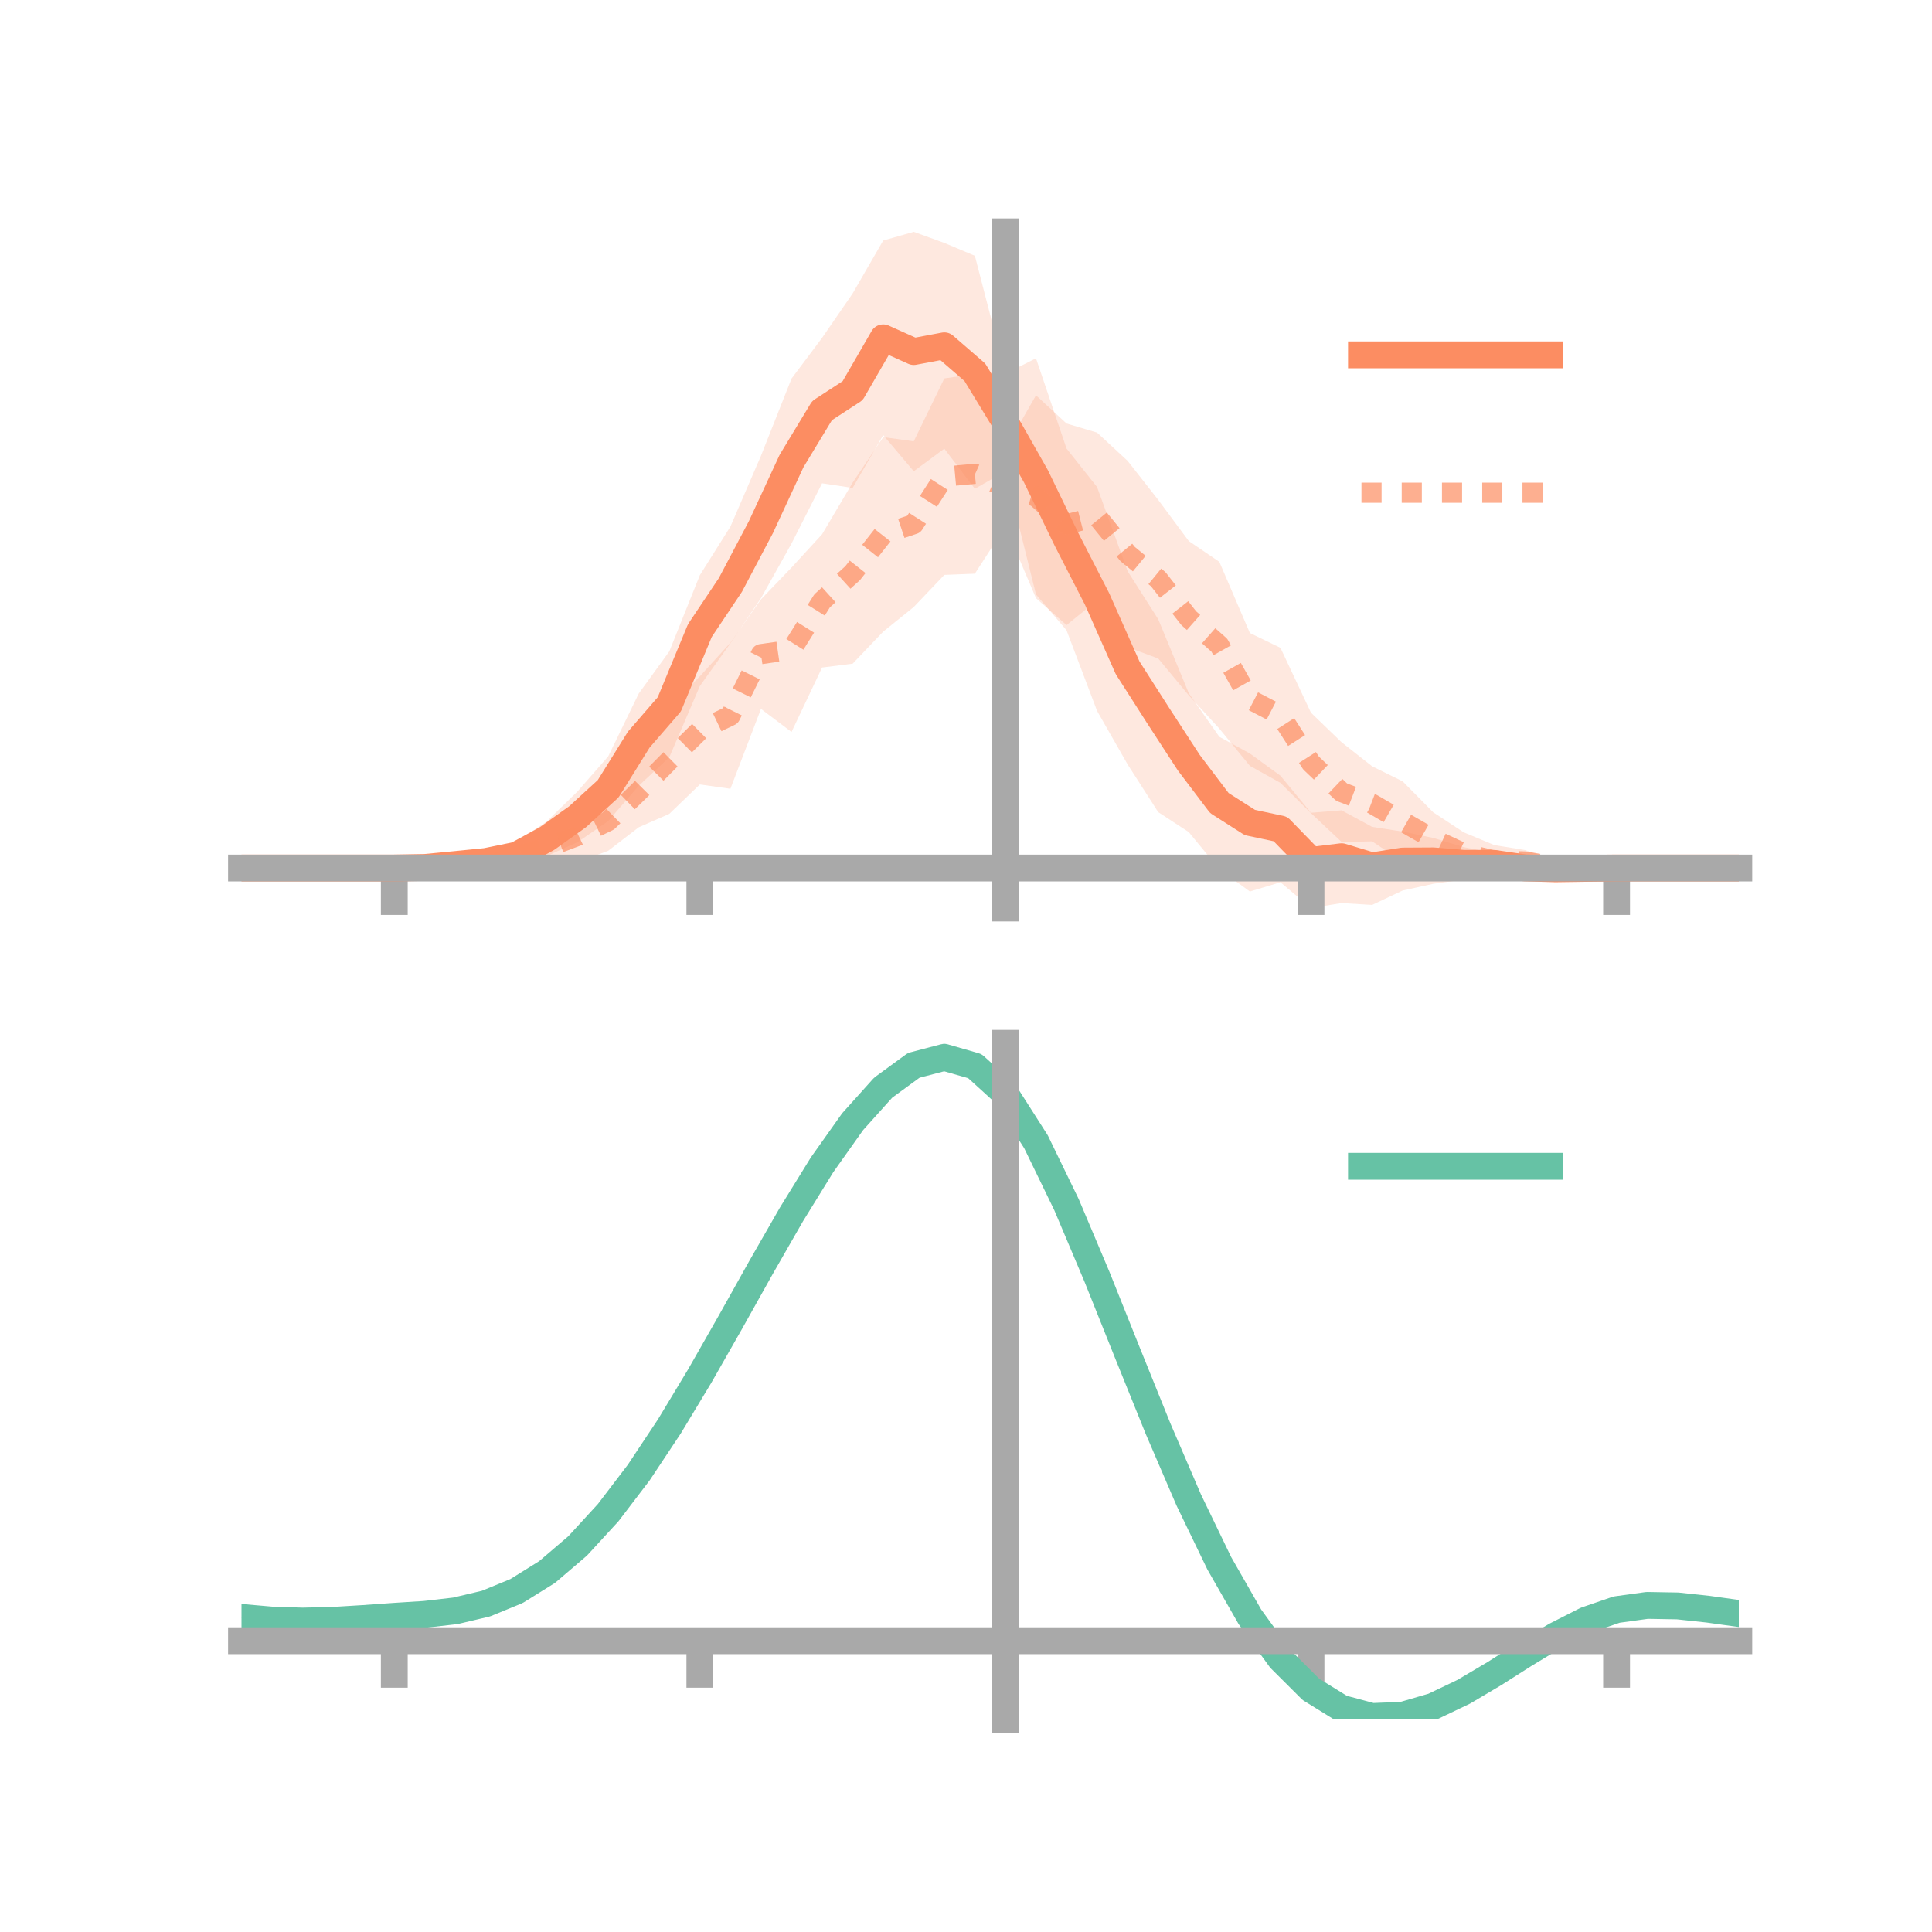 <?xml version="1.0" encoding="utf-8" standalone="no"?>
<!DOCTYPE svg PUBLIC "-//W3C//DTD SVG 1.1//EN"
  "http://www.w3.org/Graphics/SVG/1.1/DTD/svg11.dtd">
<!-- Created with matplotlib (https://matplotlib.org/) -->
<svg height="144pt" version="1.1" viewBox="0 0 144 144" width="144pt" xmlns="http://www.w3.org/2000/svg" xmlns:xlink="http://www.w3.org/1999/xlink">
 <defs>
  <style type="text/css">*{stroke-linecap:butt;stroke-linejoin:round;}</style>
 </defs>
 <g id="figure_1">
  <g id="patch_1">
   <path d="M 0 144 
L 144 144 
L 144 0 
L 0 0 
z
" style="fill:none;"/>
  </g>
  <g id="axes_1">
   <g id="patch_2">
    <path d="M 18 67.68 
L 129.6 67.68 
L 129.6 17.28 
L 18 17.28 
z
" style="fill:none;"/>
   </g>
   <g id="PolyCollection_1">
    <path clip-path="url(#pb3ae5c24fb)" d="M 18 64.696 
L 18 64.696 
L 20.278 64.696 
L 22.555 64.696 
L 24.833 64.696 
L 27.11 64.696 
L 29.388 64.696 
L 31.665 64.515 
L 33.943 63.998 
L 36.22 63.45 
L 38.498 62.742 
L 40.776 61.207 
L 43.053 58.979 
L 45.331 56.378 
L 47.608 51.693 
L 49.886 48.552 
L 52.163 42.869 
L 54.441 39.248 
L 56.718 33.973 
L 58.996 28.22 
L 61.273 25.182 
L 63.551 21.873 
L 65.829 17.927 
L 68.106 17.28 
L 70.384 18.106 
L 72.661 19.065 
L 74.939 27.855 
L 77.216 26.706 
L 79.494 33.433 
L 81.771 36.303 
L 84.049 42.578 
L 86.327 46.152 
L 88.604 51.666 
L 90.882 54.917 
L 93.159 56.162 
L 95.437 57.817 
L 97.714 60.579 
L 99.992 60.397 
L 102.269 61.629 
L 104.547 61.984 
L 106.824 62.456 
L 109.102 63.14 
L 111.38 63.589 
L 113.657 63.931 
L 115.935 64.412 
L 118.212 64.635 
L 120.49 64.696 
L 122.767 64.696 
L 125.045 64.696 
L 127.322 64.696 
L 129.6 64.696 
L 129.6 64.696 
L 129.6 64.696 
L 127.322 64.696 
L 125.045 64.696 
L 122.767 64.696 
L 120.49 64.696 
L 118.212 64.806 
L 115.935 65.095 
L 113.657 65.44 
L 111.38 65.112 
L 109.102 65.558 
L 106.824 65.874 
L 104.547 66.373 
L 102.269 67.448 
L 99.992 67.309 
L 97.714 67.68 
L 95.437 65.759 
L 93.159 66.447 
L 90.882 64.789 
L 88.604 62.02 
L 86.327 60.531 
L 84.049 56.98 
L 81.771 52.99 
L 79.494 46.978 
L 77.216 44.304 
L 74.939 35.126 
L 72.661 36.431 
L 70.384 33.442 
L 68.106 35.125 
L 65.829 32.43 
L 63.551 36.366 
L 61.273 36.023 
L 58.996 40.509 
L 56.718 44.587 
L 54.441 47.943 
L 52.163 51.134 
L 49.886 56.443 
L 47.608 58.565 
L 45.331 61.199 
L 43.053 62.766 
L 40.776 63.79 
L 38.498 64.743 
L 36.22 64.968 
L 33.943 64.874 
L 31.665 64.796 
L 29.388 64.696 
L 27.11 64.696 
L 24.833 64.696 
L 22.555 64.696 
L 20.278 64.696 
L 18 64.696 
z
" style="fill:#fc8d62;fill-opacity:0.2;"/>
   </g>
   <g id="PolyCollection_2">
    <path clip-path="url(#pb3ae5c24fb)" d="M 18 64.696 
L 18 64.696 
L 20.278 64.696 
L 22.555 64.696 
L 24.833 64.696 
L 27.11 64.696 
L 29.388 64.696 
L 31.665 64.513 
L 33.943 64.14 
L 36.22 63.818 
L 38.498 62.607 
L 40.776 61.57 
L 43.053 60.336 
L 45.331 58.992 
L 47.608 56.316 
L 49.886 52.712 
L 52.163 50.407 
L 54.441 47.907 
L 56.718 44.672 
L 58.996 42.3 
L 61.273 39.819 
L 63.551 35.972 
L 65.829 32.58 
L 68.106 32.894 
L 70.384 28.206 
L 72.661 27.874 
L 74.939 33.456 
L 77.216 29.465 
L 79.494 31.566 
L 81.771 32.245 
L 84.049 34.354 
L 86.327 37.258 
L 88.604 40.326 
L 90.882 41.875 
L 93.159 47.181 
L 95.437 48.284 
L 97.714 53.122 
L 99.992 55.323 
L 102.269 57.114 
L 104.547 58.238 
L 106.824 60.544 
L 109.102 62.041 
L 111.38 62.989 
L 113.657 63.355 
L 115.935 64.122 
L 118.212 64.518 
L 120.49 64.696 
L 122.767 64.696 
L 125.045 64.696 
L 127.322 64.696 
L 129.6 64.696 
L 129.6 64.696 
L 129.6 64.696 
L 127.322 64.696 
L 125.045 64.696 
L 122.767 64.696 
L 120.49 64.696 
L 118.212 64.866 
L 115.935 65.066 
L 113.657 65.061 
L 111.38 65.287 
L 109.102 65.168 
L 106.824 64.529 
L 104.547 64.232 
L 102.269 62.71 
L 99.992 62.752 
L 97.714 60.609 
L 95.437 58.35 
L 93.159 57.082 
L 90.882 54.306 
L 88.604 51.828 
L 86.327 49.081 
L 84.049 48.237 
L 81.771 44.747 
L 79.494 46.59 
L 77.216 44.583 
L 74.939 39.229 
L 72.661 42.759 
L 70.384 42.849 
L 68.106 45.243 
L 65.829 47.077 
L 63.551 49.466 
L 61.273 49.753 
L 58.996 54.556 
L 56.718 52.839 
L 54.441 58.789 
L 52.163 58.468 
L 49.886 60.661 
L 47.608 61.661 
L 45.331 63.412 
L 43.053 64.269 
L 40.776 64.765 
L 38.498 65.045 
L 36.22 65.354 
L 33.943 65.03 
L 31.665 64.836 
L 29.388 64.696 
L 27.11 64.696 
L 24.833 64.696 
L 22.555 64.696 
L 20.278 64.696 
L 18 64.696 
z
" style="fill:#fc8d62;fill-opacity:0.2;"/>
   </g>
   <g id="matplotlib.axis_1">
    <g id="xtick_1">
     <g id="line2d_1">
      <defs>
       <path d="M 0 0 
L 0 3.5 
" id="m64d8741b8c" style="stroke:#a9a9a9;stroke-width:2;"/>
      </defs>
      <g>
       <use style="fill:#a9a9a9;stroke:#a9a9a9;stroke-width:2;" x="29.388" xlink:href="#m64d8741b8c" y="64.696"/>
      </g>
     </g>
    </g>
    <g id="xtick_2">
     <g id="line2d_2">
      <g>
       <use style="fill:#a9a9a9;stroke:#a9a9a9;stroke-width:2;" x="52.163" xlink:href="#m64d8741b8c" y="64.696"/>
      </g>
     </g>
    </g>
    <g id="xtick_3">
     <g id="line2d_3">
      <g>
       <use style="fill:#a9a9a9;stroke:#a9a9a9;stroke-width:2;" x="74.939" xlink:href="#m64d8741b8c" y="64.696"/>
      </g>
     </g>
    </g>
    <g id="xtick_4">
     <g id="line2d_4">
      <g>
       <use style="fill:#a9a9a9;stroke:#a9a9a9;stroke-width:2;" x="97.714" xlink:href="#m64d8741b8c" y="64.696"/>
      </g>
     </g>
    </g>
    <g id="xtick_5">
     <g id="line2d_5">
      <g>
       <use style="fill:#a9a9a9;stroke:#a9a9a9;stroke-width:2;" x="120.49" xlink:href="#m64d8741b8c" y="64.696"/>
      </g>
     </g>
    </g>
   </g>
   <g id="matplotlib.axis_2"/>
   <g id="line2d_6">
    <path clip-path="url(#pb3ae5c24fb)" d="M 18 64.696 
L 20.278 64.696 
L 22.555 64.696 
L 24.833 64.696 
L 27.11 64.696 
L 29.388 64.696 
L 31.665 64.655 
L 33.943 64.436 
L 36.22 64.209 
L 38.498 63.742 
L 40.776 62.498 
L 43.053 60.873 
L 45.331 58.788 
L 47.608 55.129 
L 49.886 52.498 
L 52.163 47.001 
L 54.441 43.596 
L 56.718 39.28 
L 58.996 34.364 
L 61.273 30.602 
L 63.551 29.12 
L 65.829 25.179 
L 68.106 26.203 
L 70.384 25.774 
L 72.661 27.748 
L 74.939 31.49 
L 77.216 35.505 
L 79.494 40.206 
L 81.771 44.646 
L 84.049 49.779 
L 86.327 53.341 
L 88.604 56.843 
L 90.882 59.853 
L 93.159 61.305 
L 95.437 61.788 
L 97.714 64.129 
L 99.992 63.853 
L 102.269 64.539 
L 104.547 64.178 
L 106.824 64.165 
L 109.102 64.349 
L 111.38 64.351 
L 113.657 64.686 
L 115.935 64.753 
L 118.212 64.721 
L 120.49 64.696 
L 122.767 64.696 
L 125.045 64.696 
L 127.322 64.696 
L 129.6 64.696 
" style="fill:none;stroke:#fc8d62;stroke-linecap:square;stroke-width:2;"/>
   </g>
   <g id="line2d_7">
    <path clip-path="url(#pb3ae5c24fb)" d="M 18 64.696 
L 20.278 64.696 
L 22.555 64.696 
L 24.833 64.696 
L 27.11 64.696 
L 29.388 64.696 
L 31.665 64.675 
L 33.943 64.585 
L 36.22 64.586 
L 38.498 63.826 
L 40.776 63.167 
L 43.053 62.303 
L 45.331 61.202 
L 47.608 58.989 
L 49.886 56.687 
L 52.163 54.438 
L 54.441 53.348 
L 56.718 48.755 
L 58.996 48.428 
L 61.273 44.786 
L 63.551 42.719 
L 65.829 39.828 
L 68.106 39.069 
L 70.384 35.527 
L 72.661 35.316 
L 74.939 36.342 
L 77.216 37.024 
L 79.494 39.078 
L 81.771 38.496 
L 84.049 41.295 
L 86.327 43.169 
L 88.604 46.077 
L 90.882 48.09 
L 93.159 52.132 
L 95.437 53.317 
L 97.714 56.866 
L 99.992 59.038 
L 102.269 59.912 
L 104.547 61.235 
L 106.824 62.536 
L 109.102 63.605 
L 111.38 64.138 
L 113.657 64.208 
L 115.935 64.594 
L 118.212 64.692 
L 120.49 64.696 
L 122.767 64.696 
L 125.045 64.696 
L 127.322 64.696 
L 129.6 64.696 
" style="fill:none;stroke:#fc8d62;stroke-dasharray:1.5,1.5;stroke-dashoffset:0;stroke-opacity:0.7;stroke-width:1.5;"/>
   </g>
   <g id="patch_3">
    <path d="M 74.939 67.68 
L 74.939 17.28 
" style="fill:none;stroke:#a9a9a9;stroke-linecap:square;stroke-linejoin:miter;stroke-width:2;"/>
   </g>
   <g id="patch_4">
    <path d="M 129.6 67.68 
L 129.6 17.28 
" style="fill:none;"/>
   </g>
   <g id="patch_5">
    <path d="M 18 64.696 
L 129.6 64.696 
" style="fill:none;stroke:#a9a9a9;stroke-linecap:square;stroke-linejoin:miter;stroke-width:2;"/>
   </g>
   <g id="patch_6">
    <path d="M 18 17.28 
L 129.6 17.28 
" style="fill:none;"/>
   </g>
   <g id="legend_1">
    <g id="line2d_8">
     <path d="M 101.475 26.449 
L 115.475 26.449 
" style="fill:none;stroke:#fc8d62;stroke-linecap:square;stroke-width:2;"/>
    </g>
    <g id="line2d_9"/>
    <g id="text_1">
     <!--   -->
     <g transform="translate(121.075 28.899)scale(0.07 -0.07)">
      <defs>
       <path id="DejaVuSans-32"/>
      </defs>
      <use xlink:href="#DejaVuSans-32"/>
     </g>
    </g>
    <g id="line2d_10">
     <path d="M 101.475 36.724 
L 115.475 36.724 
" style="fill:none;stroke:#fc8d62;stroke-dasharray:1.5,1.5;stroke-dashoffset:0;stroke-opacity:0.7;stroke-width:1.5;"/>
    </g>
    <g id="line2d_11"/>
    <g id="text_2">
     <!--   -->
     <g transform="translate(121.075 39.174)scale(0.07 -0.07)">
      <use xlink:href="#DejaVuSans-32"/>
     </g>
    </g>
   </g>
  </g>
  <g id="axes_2">
   <g id="patch_7">
    <path d="M 18 128.16 
L 129.6 128.16 
L 129.6 77.76 
L 18 77.76 
z
" style="fill:none;"/>
   </g>
   <g id="PolyCollection_3">
    <path clip-path="url(#pefbafee5f1)" d="M 18 120.598 
L 18 120.509 
L 20.278 120.718 
L 22.555 120.794 
L 24.833 120.737 
L 27.11 120.588 
L 29.388 120.418 
L 31.665 120.268 
L 33.943 120 
L 36.22 119.455 
L 38.498 118.507 
L 40.776 117.065 
L 43.053 115.077 
L 45.331 112.533 
L 47.608 109.467 
L 49.886 105.945 
L 52.163 102.067 
L 54.441 97.964 
L 56.718 93.79 
L 58.996 89.719 
L 61.273 85.941 
L 63.551 82.656 
L 65.829 80.064 
L 68.106 78.367 
L 70.384 77.76 
L 72.661 78.427 
L 74.939 80.535 
L 77.216 84.161 
L 79.494 88.93 
L 81.771 94.411 
L 84.049 100.198 
L 86.327 105.934 
L 88.604 111.323 
L 90.882 116.129 
L 93.159 120.183 
L 95.437 123.38 
L 97.714 125.679 
L 99.992 127.1 
L 102.269 127.713 
L 104.547 127.626 
L 106.824 126.974 
L 109.102 125.906 
L 111.38 124.582 
L 113.657 123.163 
L 115.935 121.807 
L 118.212 120.666 
L 120.49 119.889 
L 122.767 119.575 
L 125.045 119.619 
L 127.322 119.872 
L 129.6 120.204 
L 129.6 120.319 
L 129.6 120.319 
L 127.322 120.011 
L 125.045 119.775 
L 122.767 119.739 
L 120.49 120.056 
L 118.212 120.844 
L 115.935 122.018 
L 113.657 123.425 
L 111.38 124.902 
L 109.102 126.278 
L 106.824 127.385 
L 104.547 128.061 
L 102.269 128.16 
L 99.992 127.557 
L 97.714 126.162 
L 95.437 123.922 
L 93.159 120.828 
L 90.882 116.919 
L 88.604 112.288 
L 86.327 107.092 
L 84.049 101.554 
L 81.771 95.961 
L 79.494 90.658 
L 77.216 86.04 
L 74.939 82.53 
L 72.661 80.495 
L 70.384 79.853 
L 68.106 80.439 
L 65.829 82.068 
L 63.551 84.551 
L 61.273 87.69 
L 58.996 91.292 
L 56.718 95.165 
L 54.441 99.131 
L 52.163 103.024 
L 49.886 106.701 
L 47.608 110.04 
L 45.331 112.95 
L 43.053 115.371 
L 40.776 117.275 
L 38.498 118.669 
L 36.22 119.593 
L 33.943 120.125 
L 31.665 120.383 
L 29.388 120.521 
L 27.11 120.676 
L 24.833 120.808 
L 22.555 120.855 
L 20.278 120.786 
L 18 120.598 
z
" style="fill:#66c2a5;fill-opacity:0.2;"/>
   </g>
   <g id="matplotlib.axis_3">
    <g id="xtick_6">
     <g id="line2d_12">
      <g>
       <use style="fill:#a9a9a9;stroke:#a9a9a9;stroke-width:2;" x="29.388" xlink:href="#m64d8741b8c" y="122.292"/>
      </g>
     </g>
    </g>
    <g id="xtick_7">
     <g id="line2d_13">
      <g>
       <use style="fill:#a9a9a9;stroke:#a9a9a9;stroke-width:2;" x="52.163" xlink:href="#m64d8741b8c" y="122.292"/>
      </g>
     </g>
    </g>
    <g id="xtick_8">
     <g id="line2d_14">
      <g>
       <use style="fill:#a9a9a9;stroke:#a9a9a9;stroke-width:2;" x="74.939" xlink:href="#m64d8741b8c" y="122.292"/>
      </g>
     </g>
    </g>
    <g id="xtick_9">
     <g id="line2d_15">
      <g>
       <use style="fill:#a9a9a9;stroke:#a9a9a9;stroke-width:2;" x="97.714" xlink:href="#m64d8741b8c" y="122.292"/>
      </g>
     </g>
    </g>
    <g id="xtick_10">
     <g id="line2d_16">
      <g>
       <use style="fill:#a9a9a9;stroke:#a9a9a9;stroke-width:2;" x="120.49" xlink:href="#m64d8741b8c" y="122.292"/>
      </g>
     </g>
    </g>
   </g>
   <g id="matplotlib.axis_4"/>
   <g id="line2d_17">
    <path clip-path="url(#pefbafee5f1)" d="M 18 120.554 
L 20.278 120.752 
L 22.555 120.824 
L 24.833 120.772 
L 27.11 120.632 
L 29.388 120.47 
L 31.665 120.325 
L 33.943 120.062 
L 36.22 119.524 
L 38.498 118.588 
L 40.776 117.17 
L 43.053 115.224 
L 45.331 112.742 
L 47.608 109.754 
L 49.886 106.323 
L 52.163 102.546 
L 54.441 98.548 
L 56.718 94.477 
L 58.996 90.505 
L 61.273 86.816 
L 63.551 83.603 
L 65.829 81.066 
L 68.106 79.403 
L 70.384 78.807 
L 72.661 79.461 
L 74.939 81.533 
L 77.216 85.1 
L 79.494 89.794 
L 81.771 95.186 
L 84.049 100.876 
L 86.327 106.513 
L 88.604 111.805 
L 90.882 116.524 
L 93.159 120.506 
L 95.437 123.651 
L 97.714 125.92 
L 99.992 127.328 
L 102.269 127.936 
L 104.547 127.844 
L 106.824 127.18 
L 109.102 126.092 
L 111.38 124.742 
L 113.657 123.294 
L 115.935 121.913 
L 118.212 120.755 
L 120.49 119.972 
L 122.767 119.657 
L 125.045 119.697 
L 127.322 119.942 
L 129.6 120.261 
" style="fill:none;stroke:#66c2a5;stroke-linecap:square;stroke-width:2;"/>
   </g>
   <g id="patch_8">
    <path d="M 74.939 128.16 
L 74.939 77.76 
" style="fill:none;stroke:#a9a9a9;stroke-linecap:square;stroke-linejoin:miter;stroke-width:2;"/>
   </g>
   <g id="patch_9">
    <path d="M 129.6 128.16 
L 129.6 77.76 
" style="fill:none;"/>
   </g>
   <g id="patch_10">
    <path d="M 18 122.292 
L 129.6 122.292 
" style="fill:none;stroke:#a9a9a9;stroke-linecap:square;stroke-linejoin:miter;stroke-width:2;"/>
   </g>
   <g id="patch_11">
    <path d="M 18 77.76 
L 129.6 77.76 
" style="fill:none;"/>
   </g>
   <g id="legend_2">
    <g id="line2d_18">
     <path d="M 101.475 86.929 
L 115.475 86.929 
" style="fill:none;stroke:#66c2a5;stroke-linecap:square;stroke-width:2;"/>
    </g>
    <g id="line2d_19"/>
    <g id="text_3">
     <!--   -->
     <g transform="translate(121.075 89.379)scale(0.07 -0.07)">
      <use xlink:href="#DejaVuSans-32"/>
     </g>
    </g>
   </g>
  </g>
 </g>
 <defs>
  <clipPath id="pb3ae5c24fb">
   <rect height="50.4" width="111.6" x="18" y="17.28"/>
  </clipPath>
  <clipPath id="pefbafee5f1">
   <rect height="50.4" width="111.6" x="18" y="77.76"/>
  </clipPath>
 </defs>
</svg>
